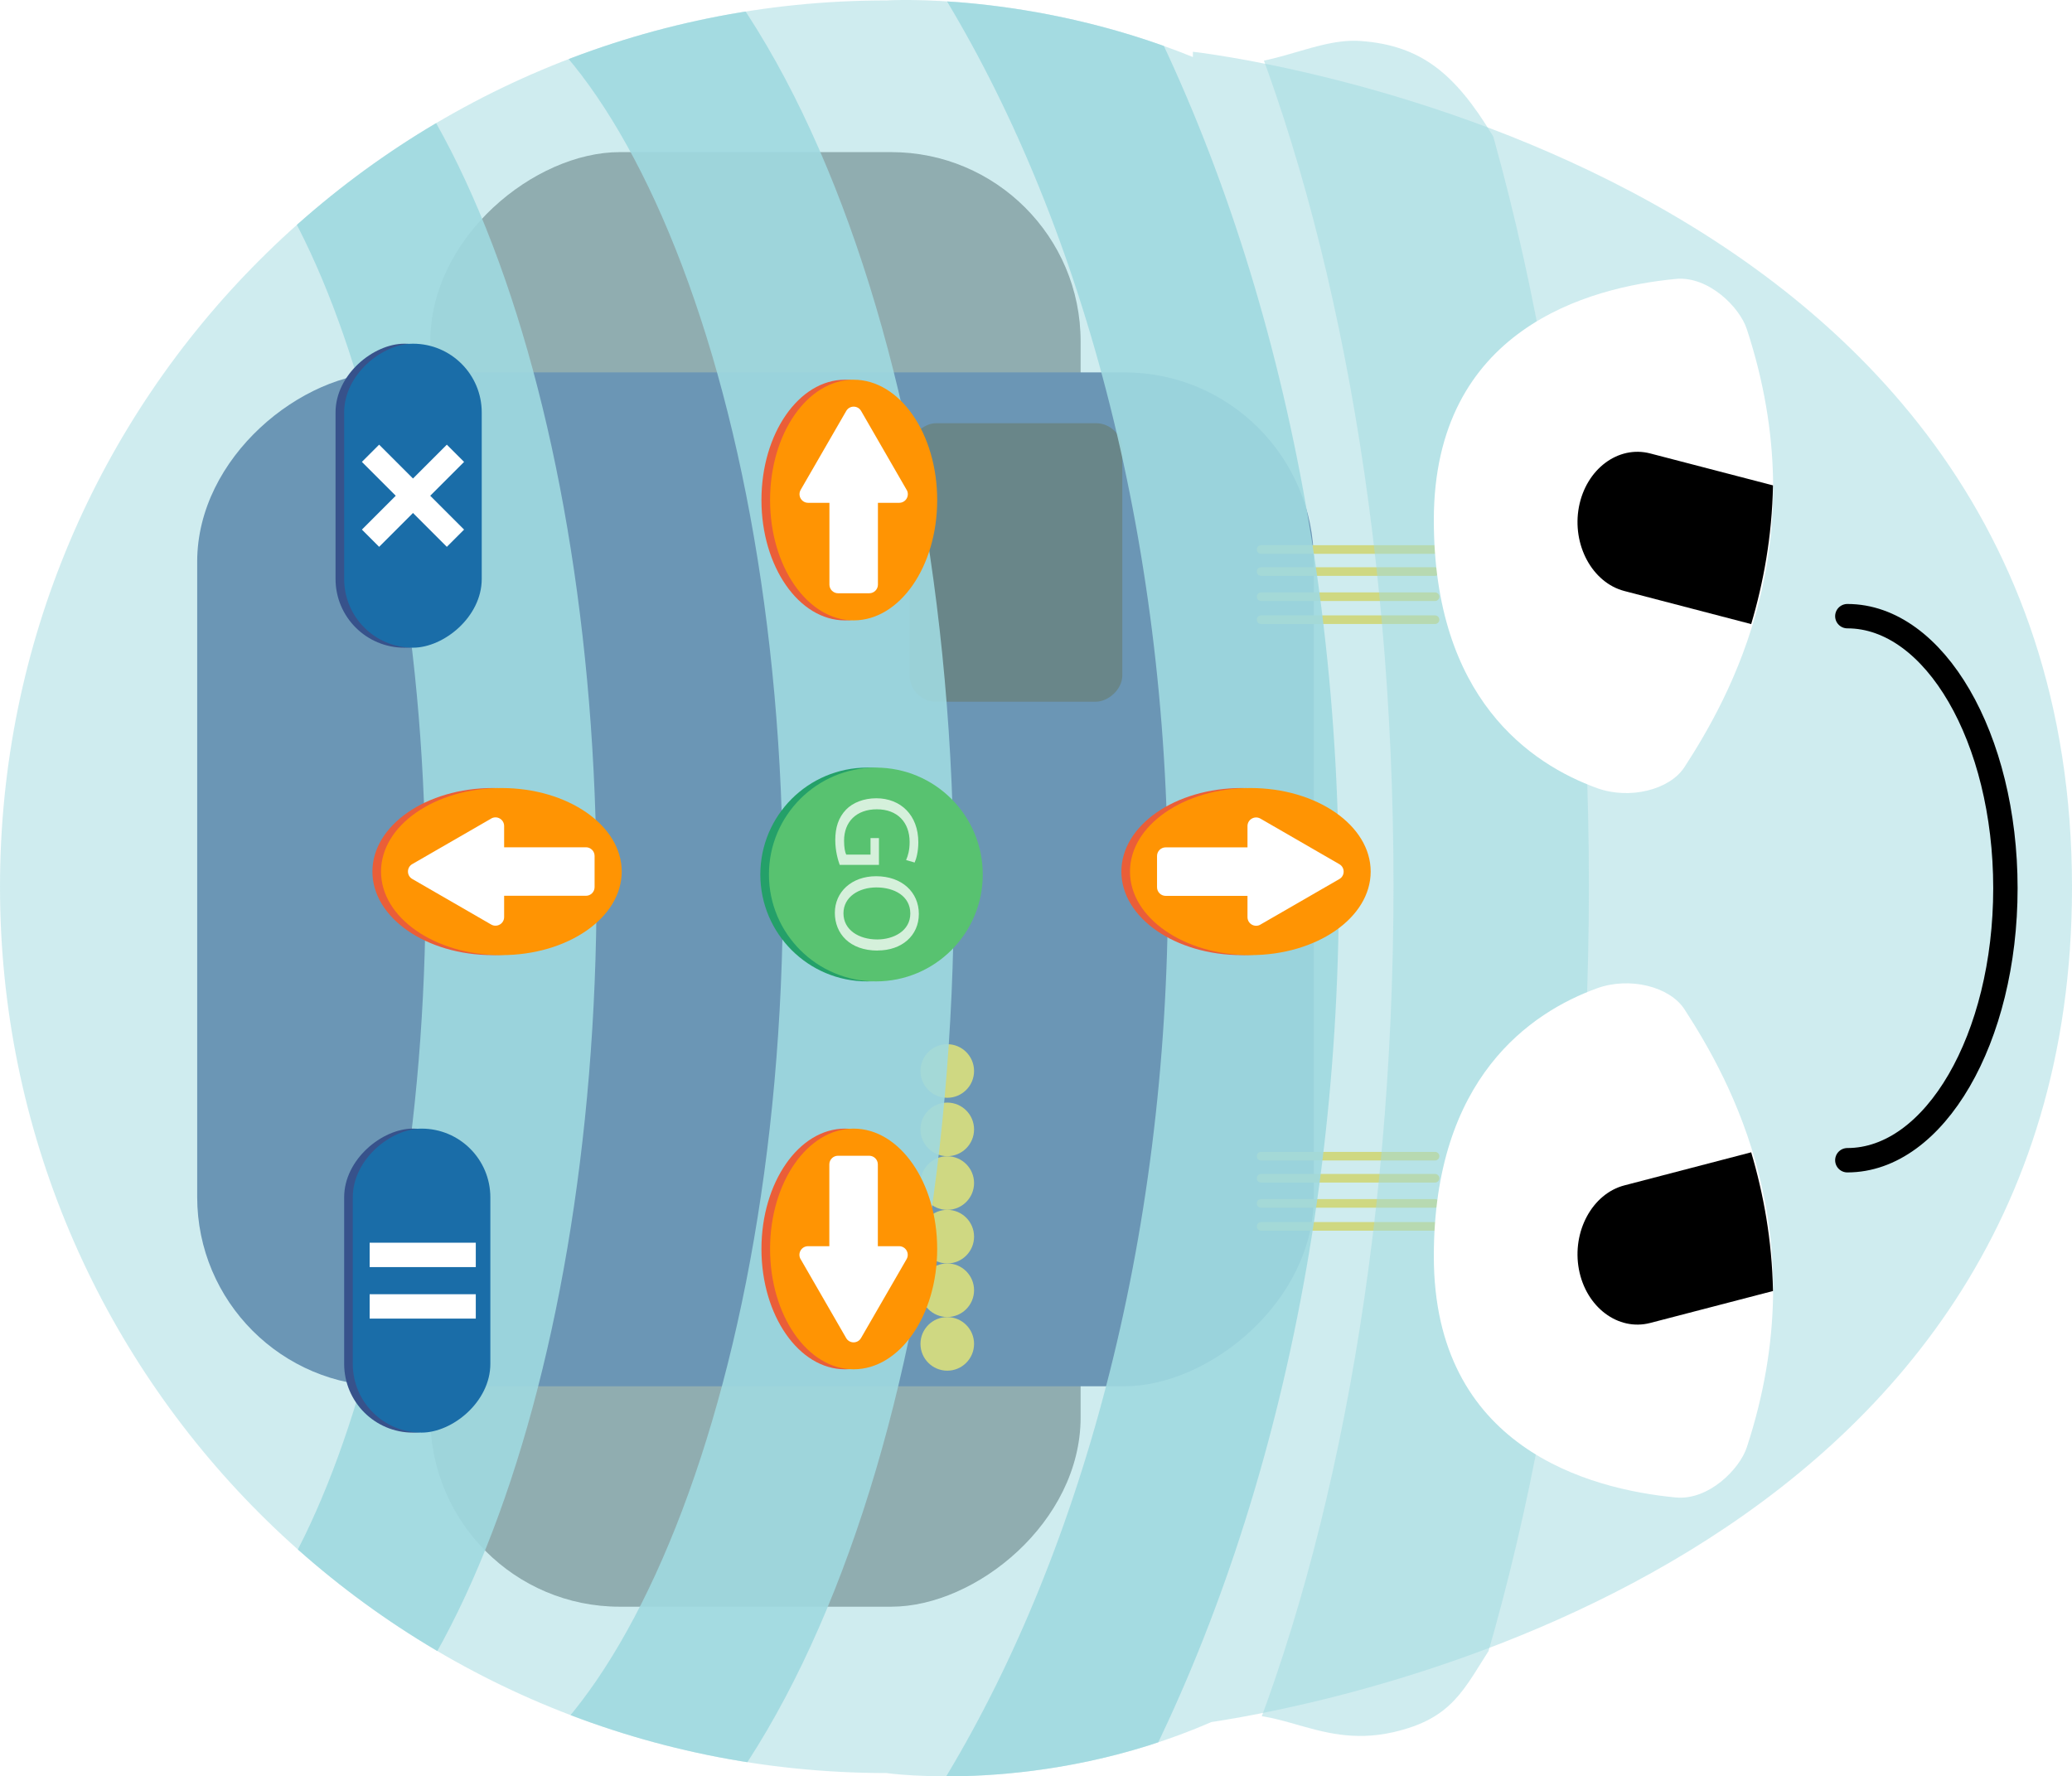 <?xml version="1.0" encoding="UTF-8"?>
<svg id="Calque_2"
    xmlns="http://www.w3.org/2000/svg"
    xmlns:xlink="http://www.w3.org/1999/xlink" viewBox="0 0 240.52 206.22">
    <defs>
        <style>.cls-1,.cls-2,.cls-3,.cls-4,.cls-5,.cls-6{fill:none;}.cls-7{clip-path:url(#clippath);}.cls-8{fill:#ea5e38;}.cls-9{fill:#fff;}.cls-10{fill:#ffd724;}.cls-11{fill:#ff9403;}.cls-12{fill:#333;}.cls-13{fill:#d5f0db;}.cls-14{fill:#1a6da8;}.cls-15{fill:#37528b;}.cls-16{fill:gray;}.cls-17{fill:#58c270;}.cls-18{fill:#24a069;}.cls-2{opacity:.9;stroke-width:19.84px;}.cls-2,.cls-3,.cls-4,.cls-6{stroke-miterlimit:10;}.cls-2,.cls-4{stroke:#a0dae0;}.cls-3{stroke:#ffd724;stroke-width:1px;}.cls-3,.cls-5{stroke-linecap:round;}.cls-4{stroke-width:22.68px;}.cls-4,.cls-19{opacity:.5;}.cls-5{stroke:#000;stroke-linejoin:round;}.cls-5,.cls-6{stroke-width:2.83px;}.cls-6{stroke:#fff;}.cls-19{fill:#a0dae0;}</style>
        <clipPath id="clippath">
            <path class="cls-1" d="M189.68,98.28c0-26.87-7.83-68.41-16.46-82.62-4.29-7.06-8.22-10.39-15.27-10.9-6.14-.45-12.3,4.75-19.76,1.75C119.5-1,102.89,.05,102.89,.05,46.07,.05,0,46.12,0,102.94s46.07,102.89,102.89,102.89c0,0,18.01,2.63,37.61-5.87,7.14-3.09,12,3.22,21.22,1.13,6.93-1.58,8.18-4.97,11.49-10.08,9.74-15.01,16.46-62.07,16.46-92.74Z"/>
        </clipPath>
    </defs>
    <g id="Calque_1-2">
        <g id="Bluebot">
            <g id="components">
                <rect class="cls-16" x="3.27" y="64.34" width="168.86" height="75.49" rx="21.98" ry="21.98" transform="translate(189.78 14.39) rotate(90)"/>
                <rect class="cls-15" x="28.84" y="37.27" width="117.7" height="129.62" rx="21.98" ry="21.98" transform="translate(189.78 14.39) rotate(90)"/>
                <rect class="cls-12" x="101.77" y="52.96" width="32.33" height="24.69" rx="3.06" ry="3.06" transform="translate(183.24 -52.64) rotate(90)"/>
                <g id="elements_yelows">
                    <g>
                        <circle class="cls-10" cx="109.96" cy="124.33" r="3.11"/>
                        <circle class="cls-10" cx="109.96" cy="131.11" r="3.11"/>
                        <circle class="cls-10" cx="109.96" cy="137.34" r="3.11"/>
                        <circle class="cls-10" cx="109.96" cy="143.56" r="3.11"/>
                        <circle class="cls-10" cx="109.96" cy="149.78" r="3.11"/>
                        <circle class="cls-10" cx="109.96" cy="156.01" r="3.11"/>
                    </g>
                    <g>
                        <line class="cls-3" x1="166.58" y1="63.79" x2="146.39" y2="63.79"/>
                        <line class="cls-3" x1="166.58" y1="66.35" x2="146.39" y2="66.35"/>
                        <line class="cls-3" x1="166.58" y1="69.27" x2="146.39" y2="69.27"/>
                        <line class="cls-3" x1="166.58" y1="71.94" x2="146.39" y2="71.94"/>
                    </g>
                    <g>
                        <line class="cls-3" x1="166.58" y1="134.22" x2="146.39" y2="134.22"/>
                        <line class="cls-3" x1="166.58" y1="136.78" x2="146.39" y2="136.78"/>
                        <line class="cls-3" x1="166.58" y1="139.7" x2="146.39" y2="139.7"/>
                        <line class="cls-3" x1="166.58" y1="142.37" x2="146.39" y2="142.37"/>
                    </g>
                </g>
            </g>
            <path id="body" class="cls-19" d="M140.62,199.91c14.67-2.21,99.9-18.45,99.9-96.89C240.52,17.2,138.47,6.01,138.47,6.01v.61C119.67-1.01,102.89,.05,102.89,.05,46.07,.05,0,46.12,0,102.94s46.07,102.89,102.89,102.89c0,0,18.08,2.63,37.73-5.92Z"/>
            <g id="stripes">
                <g class="cls-7">
                    <path class="cls-2" d="M17.95,206.22c22.85,0,41.38-46.16,41.38-103.11S40.81,0,17.95,0"/>
                    <path class="cls-2" d="M50.18,218.86c27.96,0,50.63-51.82,50.63-115.75S78.14-12.64,50.18-12.64"/>
                    <path class="cls-2" d="M50.18,257.91c52.65,0,95.32-69.31,95.32-154.8S102.82-51.69,50.18-51.69"/>
                    <path class="cls-4" d="M106.11,257.6c37,0,66.99-69.31,66.99-154.8S143.11-52,106.11-52"/>
                </g>
            </g>
            <g id="face">
                <g id="eyes">
                    <path class="cls-9" d="M166.44,60.37c0-22.17,17.94-27.02,28.09-27.99,3.79-.36,7.41,3.28,8.24,5.82,8.12,24.73-1.91,42.65-7.24,50.86-1.72,2.64-6.36,3.79-10.12,2.44-7.74-2.8-18.97-10.42-18.97-31.12Z"/>
                    <path d="M205.82,56.35l-14.26-3.71c-3.73-.97-7.45,1.83-8.28,6.22h0c-.82,4.39,1.55,8.78,5.28,9.75l14.72,3.84c1.41-4.75,2.42-10.16,2.53-16.1Z"/>
                    <path class="cls-9" d="M166.44,145.85c0,22.17,17.94,27.02,28.09,27.99,3.79,.36,7.41-3.28,8.24-5.82,8.12-24.73-1.91-42.65-7.24-50.86-1.72-2.64-6.36-3.79-10.12-2.44-7.74,2.8-18.97,10.42-18.97,31.12Z"/>
                    <path d="M205.82,149.87l-14.26,3.71c-3.73,.97-7.45-1.83-8.28-6.22h0c-.82-4.39,1.55-8.78,5.28-9.75l14.72-3.84c1.41,4.75,2.42,10.16,2.53,16.1Z"/>
                </g>
                <path id="smile" class="cls-5" d="M214.44,71.53c10.13,0,18.35,14.14,18.35,31.58s-8.21,31.58-18.35,31.58"/>
            </g>
            <g id="butons">
                <g id="go">
                    <circle class="cls-18" cx="100.67" cy="101.52" r="12.41"/>
                    <circle class="cls-17" cx="101.67" cy="101.52" r="12.41"/>
                    <g>
                        <path class="cls-13" d="M97.48,100.42c-.2-.55-.52-1.62-.52-2.9,0-1.43,.36-2.61,1.25-3.53,.78-.81,2.05-1.32,3.52-1.32,2.82,.01,4.87,1.95,4.87,5.11,0,1.09-.24,1.95-.43,2.35l-.99-.29c.22-.5,.41-1.13,.41-2.09,0-2.3-1.43-3.8-3.8-3.8s-3.81,1.44-3.81,3.64c0,.8,.11,1.34,.25,1.62h2.82v-1.92h.98v3.11h-4.54Z"/>
                        <path class="cls-13" d="M101.88,110.35c-3.25,0-4.97-1.97-4.97-4.38s1.93-4.25,4.79-4.25c3,0,4.96,1.86,4.96,4.38s-1.98,4.24-4.78,4.24Zm-.15-7.33c-2.02,0-3.82,1.09-3.82,3.01s1.78,3.03,3.92,3.03c1.88,0,3.84-.98,3.84-3.01s-1.86-3.03-3.94-3.03Z"/>
                    </g>
                </g>
                <g id="up">
                    <ellipse class="cls-8" cx="144.14" cy="101.18" rx="13.97" ry="9.7"/>
                    <ellipse class="cls-11" cx="145.14" cy="101.18" rx="13.97" ry="9.7"/>
                    <path class="cls-9" d="M146.3,107.34l9.17-5.29c.67-.38,.67-1.35,0-1.73l-9.16-5.29c-.67-.38-1.5,.1-1.5,.87v2.47h-9.5c-.55,0-1,.45-1,1v3.63c0,.55,.45,1,1,1h9.5v2.47c0,.77,.83,1.25,1.5,.87Z"/>
                </g>
                <g id="down">
                    <ellipse class="cls-8" cx="57.2" cy="101.18" rx="13.97" ry="9.7"/>
                    <ellipse class="cls-11" cx="58.2" cy="101.18" rx="13.97" ry="9.7"/>
                    <path class="cls-9" d="M57.03,95.02l-9.17,5.29c-.67,.38-.67,1.35,0,1.73l9.16,5.29c.67,.38,1.5-.1,1.5-.87v-2.47h9.5c.55,0,1-.45,1-1v-3.63c0-.55-.45-1-1-1h-9.5v-2.47c0-.77-.83-1.25-1.5-.87Z"/>
                </g>
                <g id="left">
                    <ellipse class="cls-8" cx="98.09" cy="58.05" rx="9.7" ry="13.97"/>
                    <ellipse class="cls-11" cx="99.09" cy="58.05" rx="9.7" ry="13.97"/>
                    <path class="cls-9" d="M105.25,56.88l-5.29-9.17c-.38-.67-1.35-.67-1.73,0l-5.29,9.16c-.38,.67,.1,1.5,.87,1.5h2.47v9.5c0,.55,.45,1,1,1h3.63c.55,0,1-.45,1-1v-9.5h2.47c.77,0,1.25-.83,.87-1.5Z"/>
                </g>
                <g id="right">
                    <ellipse class="cls-8" cx="98.09" cy="144.99" rx="9.7" ry="13.97"/>
                    <ellipse class="cls-11" cx="99.09" cy="144.99" rx="9.7" ry="13.97"/>
                    <path class="cls-9" d="M92.93,146.16l5.29,9.17c.38,.67,1.35,.67,1.73,0l5.29-9.16c.38-.67-.1-1.5-.87-1.5h-2.47v-9.5c0-.55-.45-1-1-1h-3.63c-.55,0-1,.45-1,1v9.5h-2.47c-.77,0-1.25,.83-.87,1.5Z"/>
                </g>
                <g id="erase">
                    <rect class="cls-15" x="29.29" y="49.57" width="35.29" height="15.97" rx="7.98" ry="7.98" transform="translate(104.49 10.61) rotate(90)"/>
                    <rect class="cls-14" x="30.29" y="49.57" width="35.29" height="15.97" rx="7.98" ry="7.98" transform="translate(105.49 9.61) rotate(90)"/>
                    <g id="icon">
                        <line class="cls-6" x1="52.87" y1="52.62" x2="43.01" y2="62.48"/>
                        <line class="cls-6" x1="52.87" y1="62.48" x2="43.01" y2="52.62"/>
                    </g>
                </g>
                <g id="pause">
                    <rect class="cls-15" x="30.29" y="140.69" width="35.29" height="15.97" rx="7.98" ry="7.98" transform="translate(196.61 100.73) rotate(90)"/>
                    <rect class="cls-14" x="31.29" y="140.69" width="35.29" height="15.97" rx="7.98" ry="7.98" transform="translate(197.61 99.73) rotate(90)"/>
                    <g id="icon-2">
                        <line class="cls-6" x1="55.23" y1="145.68" x2="42.91" y2="145.68"/>
                        <line class="cls-6" x1="55.23" y1="151.66" x2="42.91" y2="151.66"/>
                    </g>
                </g>
            </g>
        </g>
    </g>
</svg>